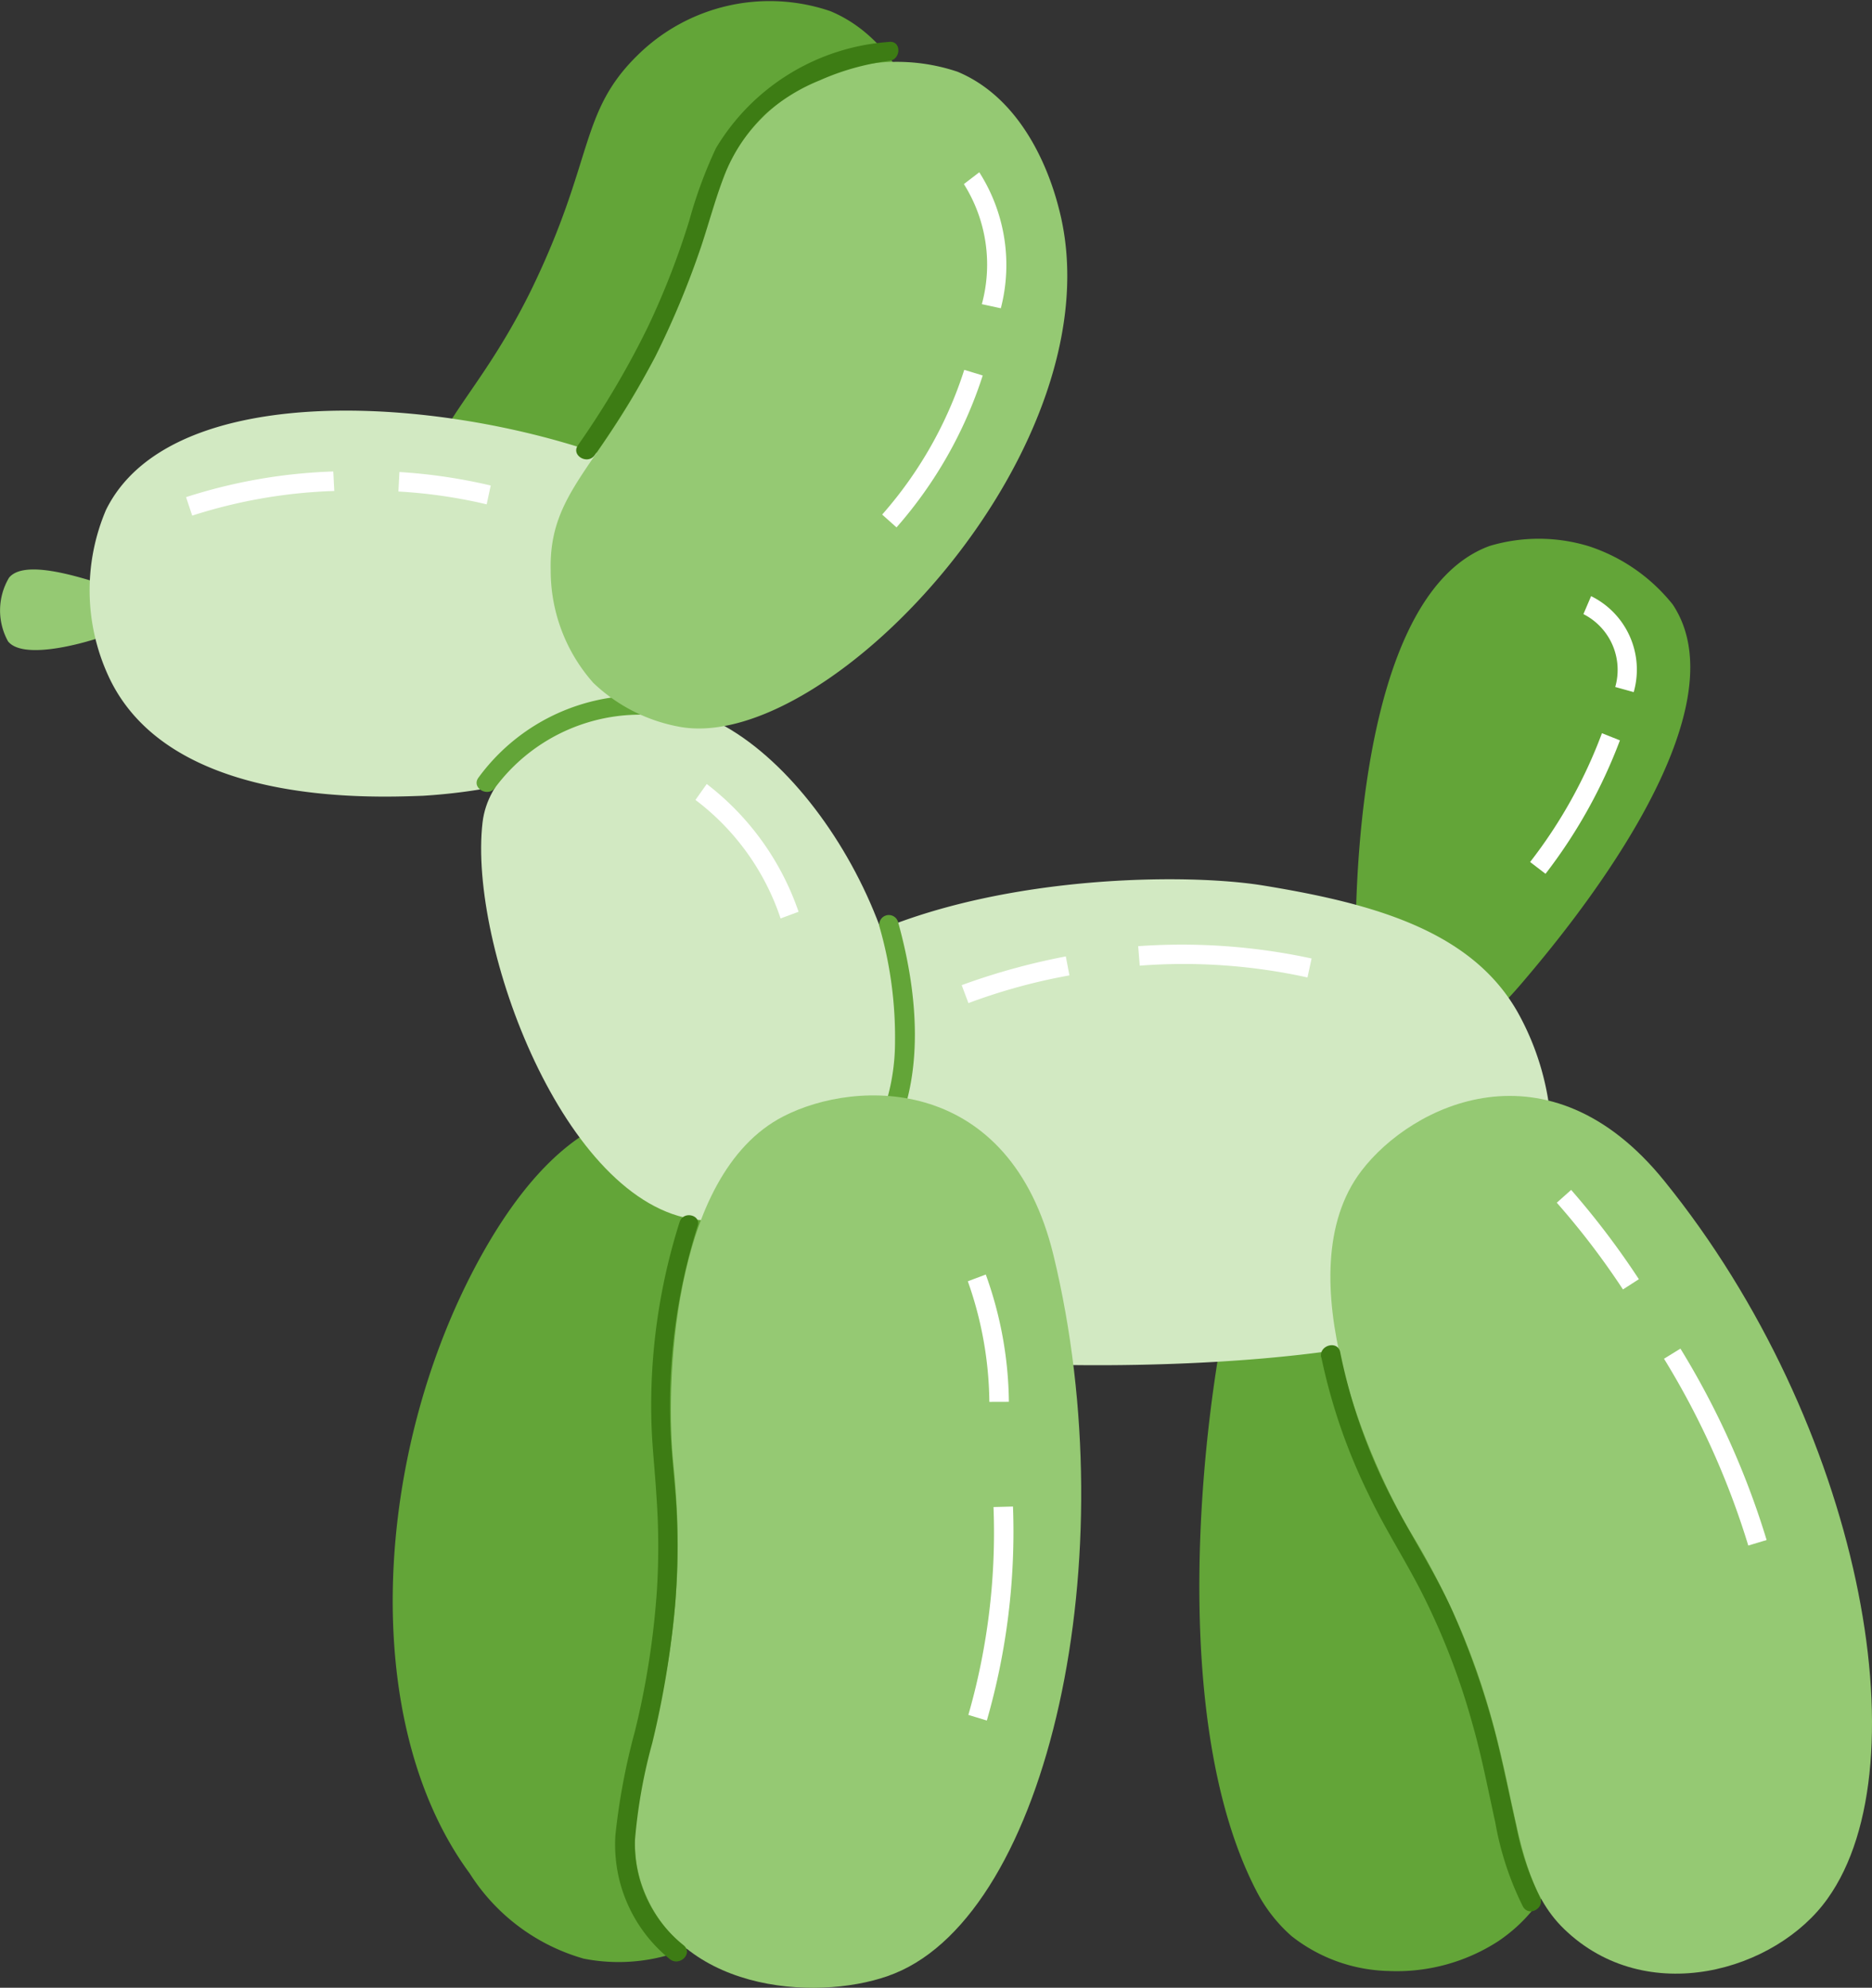 <svg id="Always_innovate" data-name="Always innovate" xmlns="http://www.w3.org/2000/svg" xmlns:xlink="http://www.w3.org/1999/xlink" width="55.534" height="58.947" viewBox="0 0 55.534 58.947">
  <rect x="0" y="0" width="55.534" height="58.947" fill="#333333" stroke="none"/>
  <defs>
    <clipPath id="clip-path">
      <path id="Path_34383" data-name="Path 34383" d="M264.47,119.9c-.106-.913-.167-1.826-.183-2.755-.015-1.2-.061-10.607,3.972-12.083a5.082,5.082,0,0,1,2.968.015,5.288,5.288,0,0,1,2.465,1.72c2.222,3.333-3.318,9.862-4.413,11.155-.928,1.1-2.085,2.176-3.561,2.191A3.309,3.309,0,0,1,264.47,119.9Z" transform="translate(-264.285 -104.836)"/>
    </clipPath>
    <clipPath id="clip-path-3">
      <path id="Path_34390" data-name="Path 34390" d="M137.608,175.013c3.424-3.774,11.734-4.063,14.792-3.561,3.257.533,6.164,1.339,7.533,3.759a7.935,7.935,0,0,1,.38,6.955,4.838,4.838,0,0,1-2.268,2.176c-3.759,1.765-16.893,1.7-19.693.259a5.715,5.715,0,0,1-2.755-4.063C135.143,178,136.984,175.7,137.608,175.013Z" transform="translate(-135.527 -171.264)"/>
    </clipPath>
    <clipPath id="clip-path-5">
      <path id="Path_34395" data-name="Path 34395" d="M17.973,82.893a6.08,6.08,0,0,0,.061,4.9c1.75,3.865,7.7,3.637,9.344,3.576a17,17,0,0,0,4.733-.974,7.732,7.732,0,0,0,2.176-1.035,7.842,7.842,0,0,0,1.157-.974,5.745,5.745,0,0,0,1.324-1.674,4.567,4.567,0,0,0,.274-2.344C36.51,80.915,20.774,77.2,17.973,82.893Z" transform="translate(-17.484 -79.948)"/>
    </clipPath>
    <clipPath id="clip-path-7">
      <path id="Path_34400" data-name="Path 34400" d="M261.749,226.429c3.637,6,2.45,9.725,4.55,11.764,2.45,2.374,6.3,1.248,7.822-.9,2.861-4,.974-14.092-4.84-21.275-3.439-4.261-7.5-2.268-8.994-.3C257.99,218.728,260.592,224.511,261.749,226.429Z" transform="translate(-259.37 -213.492)"/>
    </clipPath>
    <clipPath id="clip-path-9">
      <path id="Path_34405" data-name="Path 34405" d="M93.866,141.571c-.426,3.652,2.435,11.307,6.346,11.779,3.074.365,4.809-1.111,5.524-2.45,2.1-3.911-1.568-11.049-5.372-12.51C98.72,137.767,94.17,138.954,93.866,141.571Z" transform="translate(-93.824 -138.227)"/>
    </clipPath>
    <clipPath id="clip-path-10">
      <path id="Path_34410" data-name="Path 34410" d="M124.949,224.313c.73,6.97-1.933,9.846-.9,12.586,1.2,3.2,5.433,3.348,7.457,2.526,4.566-1.841,6.894-12.342,4.718-21.306-1.294-5.326-5.813-5.25-8.02-4.109C124.843,215.745,124.721,222.076,124.949,224.313Z" transform="translate(-123.809 -213.384)"/>
    </clipPath>
    <clipPath id="clip-path-12">
      <path id="Path_34417" data-name="Path 34417" d="M108.653,30.195a5,5,0,0,0,2.6,1.309c4.444.746,13.012-8.416,11.216-15.355-.137-.533-.822-3.165-3.013-4.079a5.65,5.65,0,0,0-5.722,1.294c-1.765,1.72-1.278,3.1-3.181,7-1.689,3.439-3.226,4.139-3.165,6.5A5.01,5.01,0,0,0,108.653,30.195Z" transform="translate(-107.389 -11.741)"/>
    </clipPath>
  </defs>
  <path id="Path_34379" data-name="Path 34379" d="M.305,111.141a1.9,1.9,0,0,0-.03,1.887c.411.517,1.978.152,2.892-.167.578-.213.67-.046.715-.685a.973.973,0,0,0-.365-.715C3.105,111.385.853,110.471.305,111.141Z" transform="translate(-0.037 -94.009)" fill="#95c973"/>
  <path id="Path_34380" data-name="Path 34380" d="M243.473,217.459a6.773,6.773,0,0,0-4.642-.107,5.4,5.4,0,0,0-3.957,4.368c-1.065,4.474-1.933,13.316.639,18.293a4.568,4.568,0,0,0,1.05,1.354,4.821,4.821,0,0,0,2.861,1.035,5.54,5.54,0,0,0,3.272-.883c1.552-1.05,2.161-2.678,2.526-5.144a59.161,59.161,0,0,0,.624-7.868,24.119,24.119,0,0,0-.2-3.47A25.19,25.19,0,0,0,243.473,217.459Z" transform="translate(-198.249 -183.952)" fill="#63a538"/>
  <path id="Path_34381" data-name="Path 34381" d="M264.47,119.9c-.106-.913-.167-1.826-.183-2.755-.015-1.2-.061-10.607,3.972-12.083a5.082,5.082,0,0,1,2.968.015,5.288,5.288,0,0,1,2.465,1.72c2.222,3.333-3.318,9.862-4.413,11.155-.928,1.1-2.085,2.176-3.561,2.191A3.309,3.309,0,0,1,264.47,119.9Z" transform="translate(-224.07 -88.871)" fill="#63a538"/>
  <g id="Group_21570" data-name="Group 21570" transform="translate(40.215 15.965)">
    <g id="Group_21568" data-name="Group 21568" clip-path="url(#clip-path)">
      <path id="Path_34382" data-name="Path 34382" d="M298.757,146.97l-.457-.35a14.46,14.46,0,0,0,2.131-3.82l.533.213A15.312,15.312,0,0,1,298.757,146.97Z" transform="translate(-293.123 -137.022)" fill="#fff"/>
    </g>
    <g id="Group_21569" data-name="Group 21569" clip-path="url(#clip-path)">
      <path id="Path_34384" data-name="Path 34384" d="M310.191,118.946l-.548-.152a1.851,1.851,0,0,0-.944-2.161l.228-.533A2.429,2.429,0,0,1,310.191,118.946Z" transform="translate(-301.941 -114.386)" fill="#fff"/>
    </g>
  </g>
  <path id="Path_34386" data-name="Path 34386" d="M83.853,18.381a5,5,0,0,0,2.6,1.309c4.444.746,13.012-8.416,11.216-15.355C97.535,3.8,96.85,1.169,94.659.256a5.583,5.583,0,0,0-5.707,1.294c-1.765,1.72-1.278,3.1-3.181,7-1.7,3.439-3.242,4.155-3.181,6.5A5.046,5.046,0,0,0,83.853,18.381Z" transform="translate(-70.025 0.075)" fill="#63a538"/>
  <path id="Path_34387" data-name="Path 34387" d="M88.018,216.348a6.771,6.771,0,0,0-4.626-.35c-.822.259-2.435.989-4.185,4.139-3.181,5.737-3.668,13.788-.335,18.308a5.922,5.922,0,0,0,3.379,2.526,5.356,5.356,0,0,0,3.729-.624c1.568-.959,2.283-2.481,2.8-5.007a61.878,61.878,0,0,0,1.05-7.822,24,24,0,0,0-.015-3.47A26.063,26.063,0,0,0,88.018,216.348Z" transform="translate(-64.937 -182.887)" fill="#63a538"/>
  <path id="Path_34388" data-name="Path 34388" d="M137.608,175.013c3.424-3.774,11.734-4.063,14.792-3.561,3.257.533,6.164,1.339,7.533,3.759a7.935,7.935,0,0,1,.38,6.955,4.838,4.838,0,0,1-2.268,2.176c-3.759,1.765-16.893,1.7-19.693.259a5.715,5.715,0,0,1-2.755-4.063C135.143,178,136.984,175.7,137.608,175.013Z" transform="translate(-114.908 -145.189)" fill="#d2e9c2"/>
  <g id="Group_21573" data-name="Group 21573" transform="translate(20.62 26.075)">
    <g id="Group_21571" data-name="Group 21571" clip-path="url(#clip-path-3)">
      <path id="Path_34389" data-name="Path 34389" d="M226.922,184.974a17.094,17.094,0,0,0-4.976-.35l-.046-.578a18.259,18.259,0,0,1,5.144.365Z" transform="translate(-208.755 -182.062)" fill="#fff"/>
    </g>
    <g id="Group_21572" data-name="Group 21572" clip-path="url(#clip-path-3)">
      <path id="Path_34391" data-name="Path 34391" d="M187.7,187.685l-.2-.533a19.766,19.766,0,0,1,3.089-.852l.107.563A17.151,17.151,0,0,0,187.7,187.685Z" transform="translate(-179.591 -184.012)" fill="#fff"/>
    </g>
  </g>
  <path id="Path_34393" data-name="Path 34393" d="M17.973,82.893a6.08,6.08,0,0,0,.061,4.9c1.75,3.865,7.7,3.637,9.344,3.576a17,17,0,0,0,4.733-.974,7.732,7.732,0,0,0,2.176-1.035,7.842,7.842,0,0,0,1.157-.974,5.745,5.745,0,0,0,1.324-1.674,4.567,4.567,0,0,0,.274-2.344C36.51,80.915,20.774,77.2,17.973,82.893Z" transform="translate(-14.829 -67.77)" fill="#d2e9c2"/>
  <g id="Group_21576" data-name="Group 21576" transform="translate(2.655 12.178)">
    <g id="Group_21574" data-name="Group 21574" clip-path="url(#clip-path-5)">
      <path id="Path_34394" data-name="Path 34394" d="M80.318,92.859a15.075,15.075,0,0,0-2.618-.38l.03-.578a16.148,16.148,0,0,1,2.709.4Z" transform="translate(-68.536 -90.081)" fill="#fff"/>
    </g>
    <g id="Group_21575" data-name="Group 21575" clip-path="url(#clip-path-5)">
      <path id="Path_34396" data-name="Path 34396" d="M36.483,93.109l-.183-.548a15.858,15.858,0,0,1,4.368-.761l.03.578A15.318,15.318,0,0,0,36.483,93.109Z" transform="translate(-33.436 -89.996)" fill="#fff"/>
    </g>
  </g>
  <path id="Path_34398" data-name="Path 34398" d="M261.749,226.429c3.637,6,2.45,9.725,4.55,11.764,2.45,2.374,6.3,1.248,7.822-.9,2.861-4,.974-14.092-4.84-21.275-3.439-4.261-7.5-2.268-8.994-.3C257.99,218.728,260.592,224.511,261.749,226.429Z" transform="translate(-219.903 -180.991)" fill="#95c973"/>
  <g id="Group_21579" data-name="Group 21579" transform="translate(39.467 32.501)">
    <g id="Group_21577" data-name="Group 21577" clip-path="url(#clip-path-7)">
      <path id="Path_34399" data-name="Path 34399" d="M326.9,268.544a23.868,23.868,0,0,0-2.5-5.54l.487-.3a24.407,24.407,0,0,1,2.557,5.676Z" transform="translate(-314.503 -255.211)" fill="#fff"/>
    </g>
    <g id="Group_21578" data-name="Group 21578" clip-path="url(#clip-path-7)">
      <path id="Path_34401" data-name="Path 34401" d="M305.463,234.752a22.957,22.957,0,0,0-1.963-2.572l.426-.38a24.231,24.231,0,0,1,2.009,2.648Z" transform="translate(-296.784 -229.014)" fill="#fff"/>
    </g>
  </g>
  <path id="Path_34403" data-name="Path 34403" d="M93.866,141.571c-.426,3.652,2.435,11.307,6.346,11.779,3.074.365,4.809-1.111,5.524-2.45,2.1-3.911-1.568-11.049-5.372-12.51C98.72,137.767,94.17,138.954,93.866,141.571Z" transform="translate(-79.551 -117.18)" fill="#d2e9c2"/>
  <g id="Group_21581" data-name="Group 21581" transform="translate(14.273 21.047)">
    <g id="Group_21580" data-name="Group 21580" clip-path="url(#clip-path-9)">
      <path id="Path_34404" data-name="Path 34404" d="M138.126,156.687a7.293,7.293,0,0,0-2.526-3.515l.335-.472a8.074,8.074,0,0,1,2.724,3.789Z" transform="translate(-129.242 -150.497)" fill="#fff"/>
    </g>
  </g>
  <path id="Path_34406" data-name="Path 34406" d="M99.709,135.837a5.944,5.944,0,0,0-6.7,2.131c-.213.3.289.594.5.289a5.361,5.361,0,0,1,6.042-1.872c.35.122.5-.441.152-.548Z" transform="translate(-78.819 -114.901)" fill="#63a538"/>
  <path id="Path_34407" data-name="Path 34407" d="M170.795,185c1.035-1.963.791-4.459.213-6.529a.284.284,0,0,0-.548.152,11.836,11.836,0,0,1,.457,3.424,6.2,6.2,0,0,1-.609,2.663c-.167.32.32.609.487.289Z" transform="translate(-144.366 -151.127)" fill="#63a538"/>
  <path id="Path_34408" data-name="Path 34408" d="M124.949,224.313c.73,6.97-1.933,9.846-.9,12.586,1.2,3.2,5.433,3.348,7.457,2.526,4.566-1.841,6.894-12.342,4.718-21.306-1.294-5.326-5.813-5.25-8.02-4.109C124.843,215.745,124.721,222.076,124.949,224.313Z" transform="translate(-104.973 -180.899)" fill="#95c973"/>
  <g id="Group_21584" data-name="Group 21584" transform="translate(18.836 32.485)">
    <g id="Group_21582" data-name="Group 21582" clip-path="url(#clip-path-10)">
      <path id="Path_34409" data-name="Path 34409" d="M189.339,252.074a11,11,0,0,0-.639-3.576l.533-.2a11.412,11.412,0,0,1,.685,3.774Z" transform="translate(-178.825 -242.986)" fill="#fff"/>
    </g>
    <g id="Group_21583" data-name="Group 21583" clip-path="url(#clip-path-10)">
      <path id="Path_34411" data-name="Path 34411" d="M189.348,299.846l-.548-.167a19.573,19.573,0,0,0,.746-6.164l.578-.015A20.234,20.234,0,0,1,189.348,299.846Z" transform="translate(-178.909 -281.308)" fill="#fff"/>
    </g>
  </g>
  <path id="Path_34413" data-name="Path 34413" d="M121.851,236.922a17.99,17.99,0,0,0-.837,5.813c.015.776.107,1.537.152,2.313a21.033,21.033,0,0,1,.015,2.77,24.371,24.371,0,0,1-.654,4.2,19.524,19.524,0,0,0-.578,3.074,4.362,4.362,0,0,0,1.613,3.683c.289.228.7-.167.411-.411a3.836,3.836,0,0,1-1.446-3.1,15.729,15.729,0,0,1,.517-2.907,27.872,27.872,0,0,0,.67-4.033,20.985,20.985,0,0,0,.061-2.587c-.03-.822-.137-1.628-.183-2.45a17.648,17.648,0,0,1,.791-6.24c.137-.335-.426-.487-.533-.122Z" transform="translate(-101.692 -200.676)" fill="#3d7c14"/>
  <path id="Path_34414" data-name="Path 34414" d="M257.561,262.367a17.081,17.081,0,0,0,1.385,4.033c.517,1.1,1.187,2.1,1.72,3.2a20.882,20.882,0,0,1,1.385,3.668c.274.959.457,1.933.67,2.892a9.072,9.072,0,0,0,.822,2.5c.183.32.67.03.5-.289a8.315,8.315,0,0,1-.7-2.1c-.213-.944-.4-1.887-.639-2.815a24.073,24.073,0,0,0-1.233-3.516c-.517-1.157-1.218-2.222-1.8-3.348a16.53,16.53,0,0,1-1.552-4.383c-.076-.35-.639-.2-.563.167Z" transform="translate(-218.363 -222.118)" fill="#3d7c14"/>
  <path id="Path_34415" data-name="Path 34415" d="M108.653,30.195a5,5,0,0,0,2.6,1.309c4.444.746,13.012-8.416,11.216-15.355-.137-.533-.822-3.165-3.013-4.079a5.65,5.65,0,0,0-5.722,1.294c-1.765,1.72-1.278,3.1-3.181,7-1.689,3.439-3.226,4.139-3.165,6.5A5.01,5.01,0,0,0,108.653,30.195Z" transform="translate(-91.051 -9.943)" fill="#95c973"/>
  <g id="Group_21587" data-name="Group 21587" transform="translate(16.337 1.798)">
    <g id="Group_21585" data-name="Group 21585" clip-path="url(#clip-path-12)">
      <path id="Path_34416" data-name="Path 34416" d="M189,37.533l-.563-.122a4.476,4.476,0,0,0-.533-3.561l.457-.35A5.107,5.107,0,0,1,189,37.533Z" transform="translate(-175.647 -30.189)" fill="#fff"/>
    </g>
    <g id="Group_21586" data-name="Group 21586" clip-path="url(#clip-path-12)">
      <path id="Path_34418" data-name="Path 34418" d="M172.426,76.672l-.426-.38A12.037,12.037,0,0,0,174.435,72l.548.167A12.734,12.734,0,0,1,172.426,76.672Z" transform="translate(-162.167 -62.83)" fill="#fff"/>
    </g>
  </g>
  <path id="Path_34420" data-name="Path 34420" d="M121.635,8.086a6.511,6.511,0,0,0-5.129,3.15,13.432,13.432,0,0,0-.791,2.146,23.5,23.5,0,0,1-1.233,3.165,26.111,26.111,0,0,1-2.07,3.5c-.213.3.289.594.5.289A27.005,27.005,0,0,0,114.7,17.43a25.826,25.826,0,0,0,1.37-3.287c.243-.73.441-1.491.73-2.207A5.081,5.081,0,0,1,118,10.2a5.486,5.486,0,0,1,1.583-.974,7.377,7.377,0,0,1,2.055-.578c.365-.03.38-.609,0-.563Z" transform="translate(-95.267 -6.842)" fill="#3d7c14"/>
</svg>
